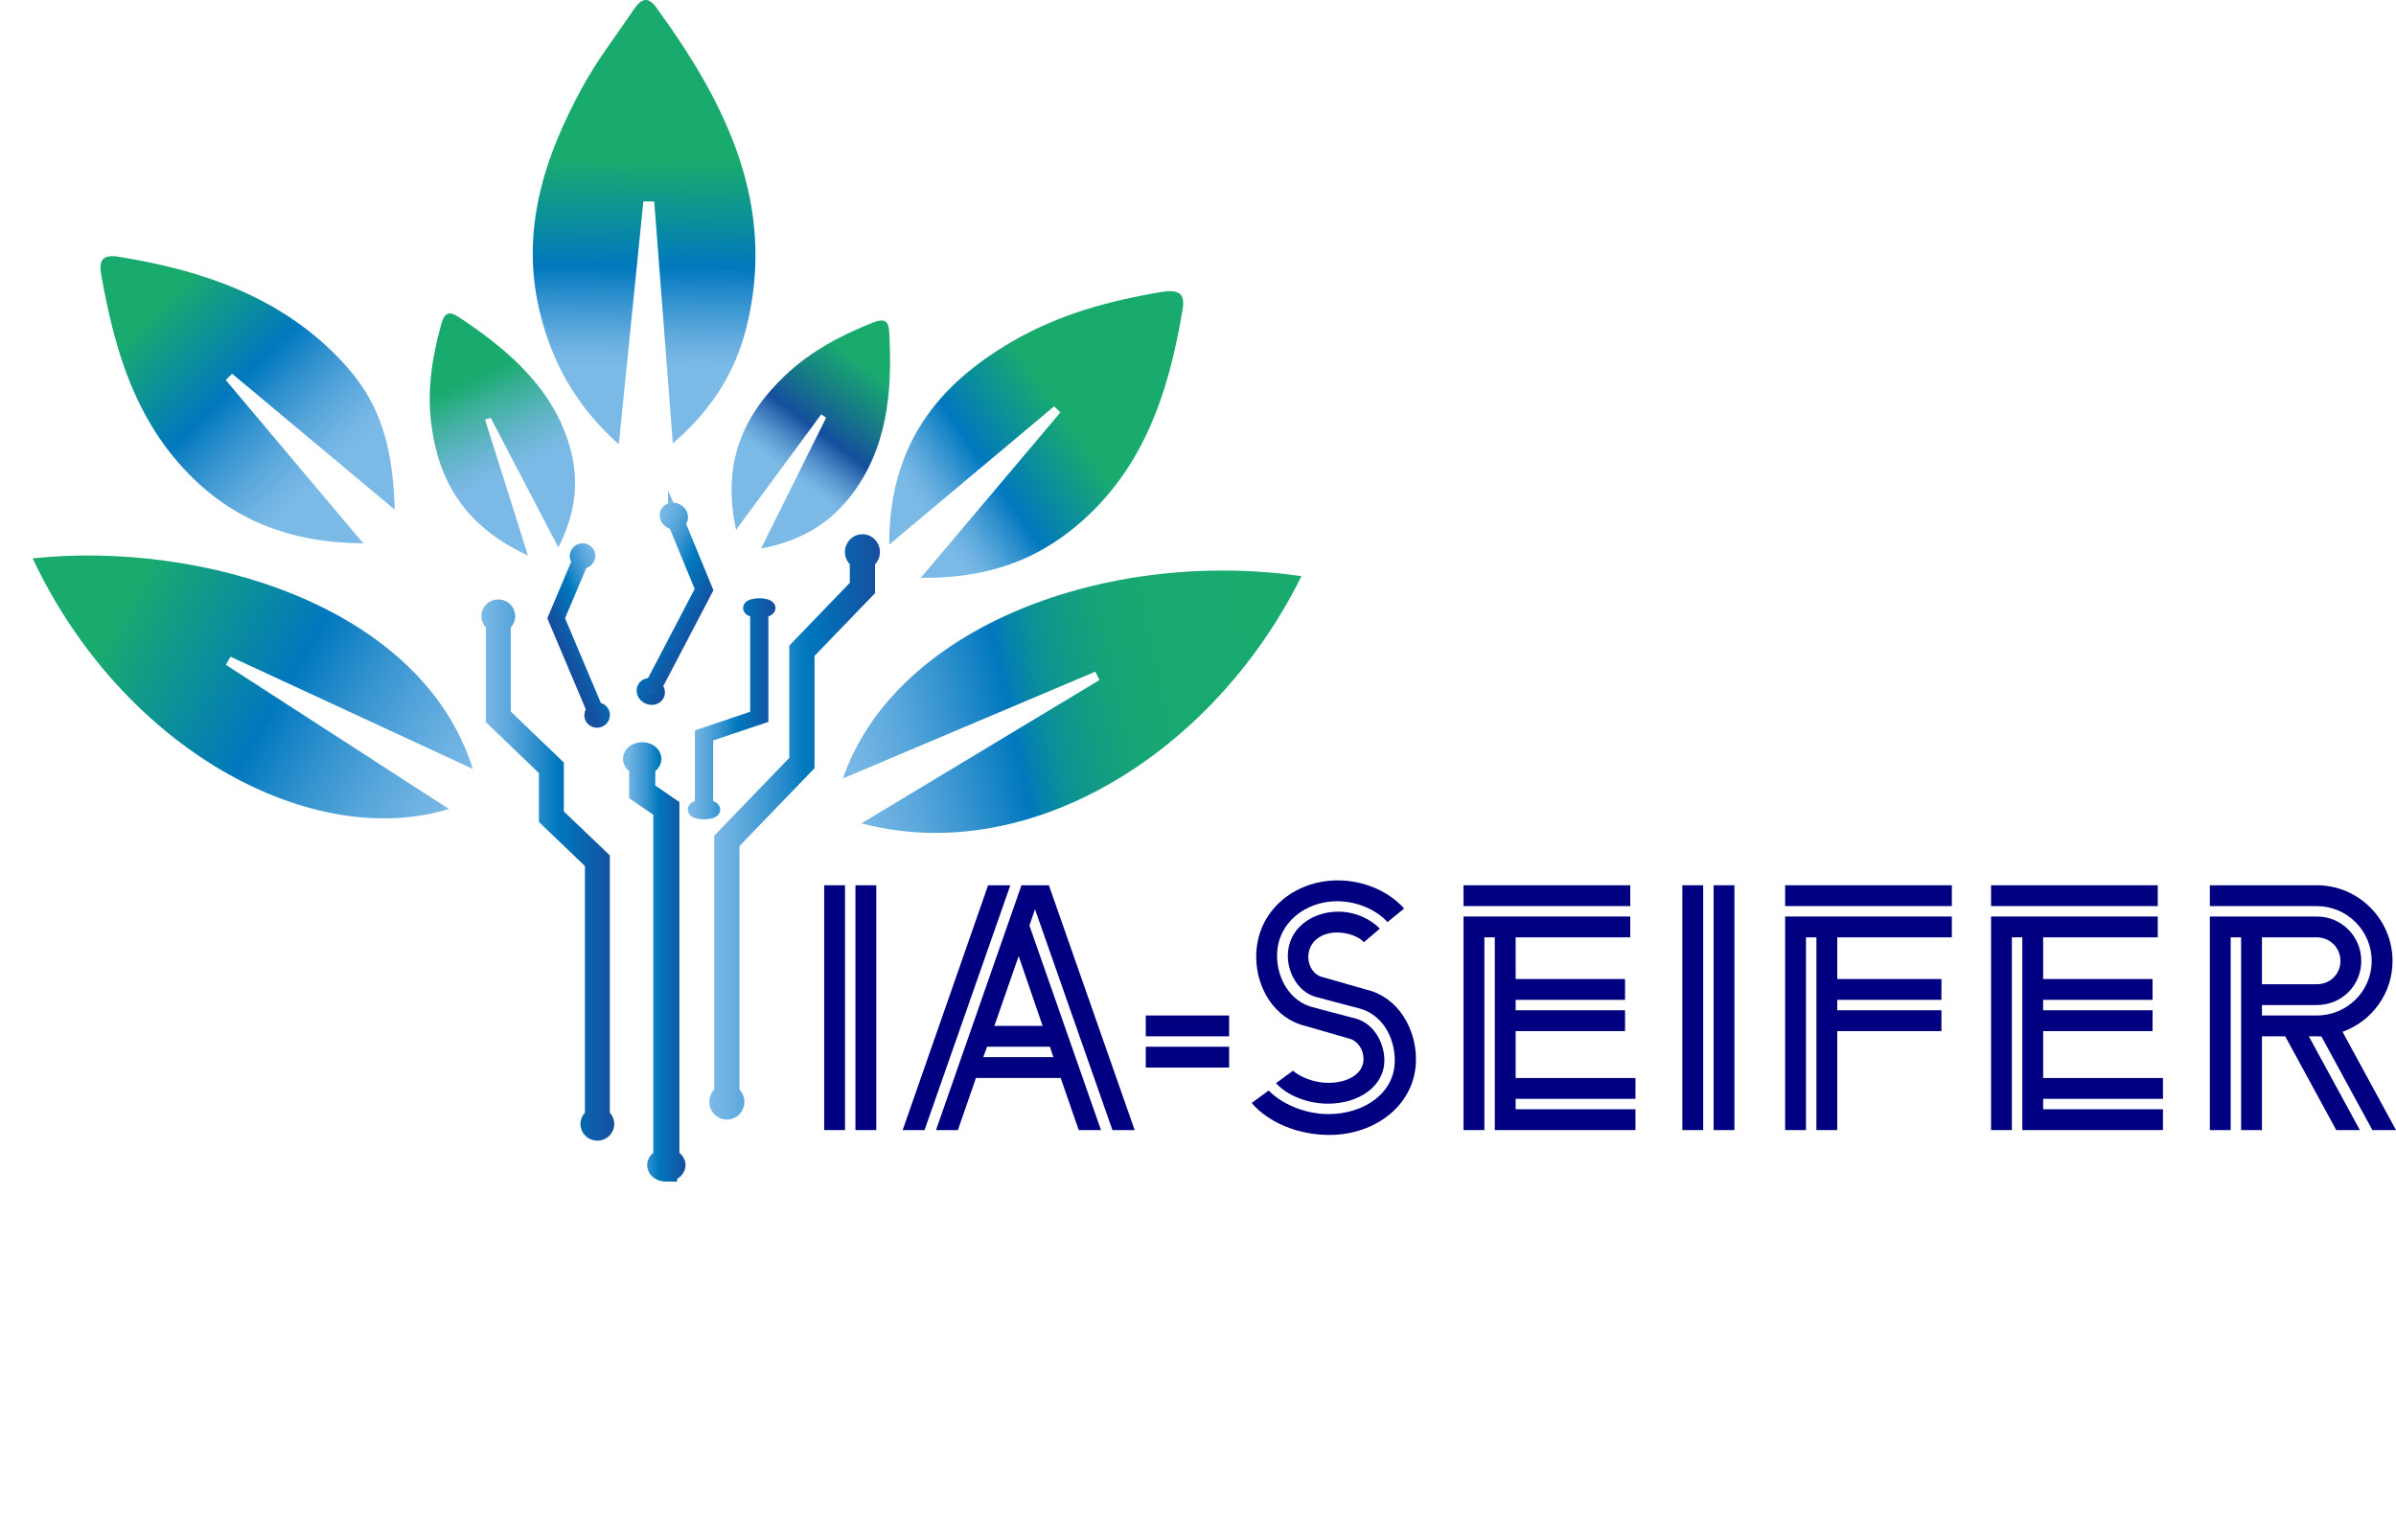 <?xml version="1.0" encoding="UTF-8"?>
<svg id="Camada_1" data-name="Camada 1" xmlns="http://www.w3.org/2000/svg" xmlns:xlink="http://www.w3.org/1999/xlink" viewBox="0 0 551.92 354.67">
  <defs>
    <style>
      .cls-1 {
        fill: url(#Céu_19-3);
        stroke: url(#Céu_1-6);
      }

      .cls-1, .cls-2, .cls-3 {
        stroke-width: 3px;
      }

      .cls-1, .cls-2, .cls-3, .cls-4, .cls-5, .cls-6 {
        stroke-miterlimit: 10;
      }

      .cls-7 {
        fill: url(#Gradiente_sem_nome_258);
      }

      .cls-8 {
        fill: url(#Gradiente_sem_nome_254);
      }

      .cls-9 {
        fill: navy;
      }

      .cls-10 {
        fill: url(#Gradiente_sem_nome_256);
      }

      .cls-11 {
        fill: url(#Gradiente_sem_nome_4);
      }

      .cls-12 {
        fill: url(#Gradiente_sem_nome_259);
      }

      .cls-13 {
        fill: url(#Gradiente_sem_nome_267);
      }

      .cls-2 {
        fill: url(#Céu_19-2);
        stroke: url(#Céu_1-5);
      }

      .cls-3 {
        stroke: url(#Céu_1-3);
      }

      .cls-3, .cls-5, .cls-6 {
        fill: none;
      }

      .cls-4 {
        fill: url(#Céu_19);
        stroke: url(#Céu_1-4);
      }

      .cls-4, .cls-5, .cls-6 {
        stroke-width: 5px;
      }

      .cls-5 {
        stroke: url(#Céu_1-2);
      }

      .cls-14 {
        fill: url(#Gradiente_sem_nome_266);
      }

      .cls-6 {
        stroke: url(#Céu_1);
      }
    </style>
    <linearGradient id="Gradiente_sem_nome_254" data-name="Gradiente sem nome 254" x1="191.52" y1="150.36" x2="304.5" y2="150.36" gradientTransform="translate(-25.6 64.99) rotate(-11.87)" gradientUnits="userSpaceOnUse">
      <stop offset="0" stop-color="#7bb9e7"/>
      <stop offset=".05" stop-color="#71b4e3"/>
      <stop offset=".14" stop-color="#58a6db"/>
      <stop offset=".25" stop-color="#2f90cd"/>
      <stop offset=".36" stop-color="#0078be"/>
      <stop offset=".4" stop-color="#0685a9"/>
      <stop offset=".45" stop-color="#0d9393"/>
      <stop offset=".52" stop-color="#129d82"/>
      <stop offset=".59" stop-color="#16a576"/>
      <stop offset=".7" stop-color="#18a96f"/>
      <stop offset="1" stop-color="#19ab6e"/>
    </linearGradient>
    <linearGradient id="Gradiente_sem_nome_258" data-name="Gradiente sem nome 258" x1="147.96" y1="84.59" x2="148.77" y2="33.29" gradientUnits="userSpaceOnUse">
      <stop offset="0" stop-color="#7bb9e7"/>
      <stop offset=".07" stop-color="#71b4e3"/>
      <stop offset=".17" stop-color="#58a6db"/>
      <stop offset=".31" stop-color="#2f90cd"/>
      <stop offset=".45" stop-color="#0078be"/>
      <stop offset=".93" stop-color="#19ab6e"/>
    </linearGradient>
    <linearGradient id="Gradiente_sem_nome_267" data-name="Gradiente sem nome 267" x1="116.25" y1="183.61" x2="10.88" y2="152.12" gradientTransform="translate(37 -21.61) rotate(13.65)" gradientUnits="userSpaceOnUse">
      <stop offset="0" stop-color="#7bb9e7"/>
      <stop offset=".06" stop-color="#71b4e3"/>
      <stop offset=".17" stop-color="#58a6db"/>
      <stop offset=".31" stop-color="#2f90cd"/>
      <stop offset=".44" stop-color="#0078be"/>
      <stop offset=".82" stop-color="#19ab6e"/>
    </linearGradient>
    <linearGradient id="Gradiente_sem_nome_266" data-name="Gradiente sem nome 266" x1="74.33" y1="109.78" x2="32.06" y2="66.37" gradientUnits="userSpaceOnUse">
      <stop offset="0" stop-color="#7bb9e7"/>
      <stop offset=".07" stop-color="#71b4e3"/>
      <stop offset=".19" stop-color="#58a6db"/>
      <stop offset=".34" stop-color="#2f90cd"/>
      <stop offset=".48" stop-color="#0078be"/>
      <stop offset=".9" stop-color="#19ab6e"/>
    </linearGradient>
    <linearGradient id="Gradiente_sem_nome_256" data-name="Gradiente sem nome 256" x1="213.48" y1="118.6" x2="269.2" y2="80.12" gradientUnits="userSpaceOnUse">
      <stop offset="0" stop-color="#7bb9e7"/>
      <stop offset=".04" stop-color="#71b4e3"/>
      <stop offset=".1" stop-color="#58a6db"/>
      <stop offset=".18" stop-color="#2f90cd"/>
      <stop offset=".26" stop-color="#0078be"/>
      <stop offset=".58" stop-color="#19ab6e"/>
    </linearGradient>
    <linearGradient id="Céu_1" data-name="Céu 1" x1="110.88" y1="200.44" x2="141.5" y2="200.44" gradientUnits="userSpaceOnUse">
      <stop offset="0" stop-color="#7bb9e7"/>
      <stop offset=".08" stop-color="#71b4e3"/>
      <stop offset=".22" stop-color="#58a6db"/>
      <stop offset=".4" stop-color="#2f90cd"/>
      <stop offset=".57" stop-color="#0078be"/>
      <stop offset="1" stop-color="#154f9e"/>
    </linearGradient>
    <linearGradient id="Céu_1-2" data-name="Céu 1" x1="163.39" y1="190.5" x2="202.71" y2="190.5" xlink:href="#Céu_1"/>
    <linearGradient id="Céu_1-3" data-name="Céu 1" x1="158.42" y1="163.28" x2="178.63" y2="163.28" xlink:href="#Céu_1"/>
    <linearGradient id="Céu_19" data-name="Céu 19" x1="146" y1="221.61" x2="155.41" y2="221.61" gradientUnits="userSpaceOnUse">
      <stop offset=".03" stop-color="#4f2756"/>
      <stop offset=".29" stop-color="#815d9c"/>
      <stop offset=".48" stop-color="#b88dbf"/>
      <stop offset=".65" stop-color="#d1b9da"/>
      <stop offset=".69" stop-color="#d2b5d4"/>
      <stop offset=".74" stop-color="#d7acc4"/>
      <stop offset=".76" stop-color="#dba7ba"/>
      <stop offset=".88" stop-color="#e8c4b5"/>
      <stop offset="1" stop-color="#fad58a"/>
    </linearGradient>
    <linearGradient id="Céu_1-4" data-name="Céu 1" x1="143.5" y1="221.61" x2="157.91" y2="221.61" xlink:href="#Céu_1"/>
    <linearGradient id="Céu_19-2" data-name="Céu 19" x1="127.08" y1="415.03" x2="144.95" y2="415.03" gradientTransform="translate(288.42 -412.33) rotate(27.43) scale(.98 1.33)" xlink:href="#Céu_19"/>
    <linearGradient id="Céu_1-5" data-name="Céu 1" x1="125.58" y1="415.03" x2="146.45" y2="415.03" gradientTransform="translate(288.42 -412.33) rotate(27.43) scale(.98 1.33)" xlink:href="#Céu_1"/>
    <linearGradient id="Céu_19-3" data-name="Céu 19" x1="274.09" y1="122.57" x2="294.98" y2="122.57" gradientTransform="translate(262.67 -46.5) rotate(157.09) scale(.67 -1.05)" xlink:href="#Céu_19"/>
    <linearGradient id="Céu_1-6" data-name="Céu 1" x1="272.59" y1="122.57" x2="296.48" y2="122.57" gradientTransform="translate(262.67 -46.5) rotate(157.09) scale(.67 -1.05)" xlink:href="#Céu_1"/>
    <linearGradient id="Gradiente_sem_nome_4" data-name="Gradiente sem nome 4" x1="177.88" y1="113.81" x2="199.81" y2="84.61" gradientUnits="userSpaceOnUse">
      <stop offset=".17" stop-color="#7bb9e7"/>
      <stop offset=".22" stop-color="#71afe0"/>
      <stop offset=".31" stop-color="#5996cf"/>
      <stop offset=".42" stop-color="#316db2"/>
      <stop offset=".49" stop-color="#154f9e"/>
      <stop offset="1" stop-color="#19ab6e"/>
    </linearGradient>
    <linearGradient id="Gradiente_sem_nome_259" data-name="Gradiente sem nome 259" x1="118.13" y1="108.45" x2="104.11" y2="78.05" gradientUnits="userSpaceOnUse">
      <stop offset="0" stop-color="#7bb9e7"/>
      <stop offset=".1" stop-color="#73b7dd"/>
      <stop offset=".27" stop-color="#5eb4c4"/>
      <stop offset=".49" stop-color="#3db09b"/>
      <stop offset=".69" stop-color="#19ab6e"/>
    </linearGradient>
  </defs>
  <g>
    <path class="cls-9" d="M189.85,203.94h4.8v56.4h-4.8v-56.4ZM197.05,203.94h4.8v56.4h-4.8v-56.4Z"/>
    <path class="cls-9" d="M227.61,203.94h5.12l-19.76,56.4h-5.04l19.68-56.4ZM235.29,203.94h6.32l19.76,56.4h-5.12l-17.84-50.88-1.28,3.76,16.48,47.12h-5.12l-4.16-12h-19.52l-4.16,12h-5.04l19.68-56.4ZM226.49,243.54h16.16l-.8-2.4h-14.48l-.88,2.4ZM229.05,236.34h11.12l-5.52-16.08-5.6,16.08Z"/>
    <path class="cls-9" d="M263.93,233.94h19.2v4.8h-19.2v-4.8ZM263.93,241.14h19.2v4.8h-19.2v-4.8Z"/>
    <path class="cls-9" d="M314.17,217.06c-1.04-1.2-3.52-2.24-6.16-2.24-3.92,0-6.64,2.32-6.64,5.68,0,2.16,1.36,4.24,3.44,4.64l10.08,2.88c7.2,1.76,11.28,8.96,11.28,16,0,10.48-9.36,17.44-19.92,17.44-7.52,0-14.24-3.04-17.92-7.36l3.92-2.88c2.72,2.88,8.08,5.44,13.76,5.44,8.16,0,15.28-4.8,15.28-12.32,0-5.28-2.8-10.56-8.08-12l-10-2.64c-4.16-1.12-6.56-5.52-6.56-9.52,0-6.16,5.44-10.16,11.6-10.16,4,0,7.52,1.76,9.6,3.92l-3.68,3.12ZM319.61,212.42c-2.4-2.64-6.72-4.8-11.6-4.8-7.36,0-13.84,5.04-13.84,12.56,0,5.2,2.96,10.48,8.16,11.84l10,2.64c4.08,1.12,6.56,5.52,6.56,9.6,0,6.08-6,10-12.96,10-4.8,0-9.44-1.92-12-4.72l3.92-2.88c1.52,1.36,4.72,2.8,8.08,2.8,4.72,0,8.16-2.16,8.16-5.52,0-2.16-1.36-4.24-3.44-4.72l-10-2.88c-7.2-1.76-11.28-8.88-11.28-15.92,0-10.64,8.88-17.6,18.72-17.6,6.4,0,12,2.72,15.36,6.48l-3.84,3.12Z"/>
    <path class="cls-9" d="M337.13,203.94h38.4v4.8h-38.4v-4.8ZM337.13,211.14h38.4v4.8h-26.4v9.6h25.2v4.8h-25.2v2.4h25.2v4.8h-25.2v10.8h27.6v4.8h-27.6v2.4h27.6v4.8h-32.4v-44.4h-2.4v44.4h-4.8v-49.2Z"/>
    <path class="cls-9" d="M387.53,203.94h4.8v56.4h-4.8v-56.4ZM394.73,203.94h4.8v56.4h-4.8v-56.4Z"/>
    <path class="cls-9" d="M411.21,203.94h38.4v4.8h-38.4v-4.8ZM411.21,211.14h38.4v4.8h-26.4v9.6h24v4.8h-24v2.4h24v4.8h-24v22.8h-4.8v-44.4h-2.4v44.4h-4.8v-49.2Z"/>
    <path class="cls-9" d="M458.64,203.94h38.4v4.8h-38.4v-4.8ZM458.64,211.14h38.4v4.8h-26.4v9.6h25.2v4.8h-25.2v2.4h25.2v4.8h-25.2v10.8h27.6v4.8h-27.6v2.4h27.6v4.8h-32.4v-44.4h-2.4v44.4h-4.8v-49.2Z"/>
    <path class="cls-9" d="M546.48,260.34l-11.76-21.6c-.32.08-.72,0-1.04,0h-1.84l11.76,21.6h-5.44l-11.76-21.6h-5.36v21.6h-4.8v-44.4h-2.4v44.4h-4.8v-49.2h24.64c5.68,0,10.24,4.56,10.24,10.24s-4.56,10.16-10.24,10.16h-12.64v2.4h12.64c6.96,0,12.64-5.6,12.64-12.56s-5.68-12.64-12.64-12.64h-24.64v-4.8h24.64c9.6,0,17.44,7.84,17.44,17.44,0,7.52-4.8,13.92-11.52,16.32l12.32,22.64h-5.44ZM521.04,215.94v10.8h12.64c3.04,0,5.44-2.32,5.44-5.36s-2.4-5.44-5.44-5.44h-12.64Z"/>
  </g>
  <g>
    <path class="cls-8" d="M198.46,189.67c18.63-11.23,36.71-22.11,54.79-33-.31-.65-.63-1.29-.94-1.94-19.15,8.1-38.3,16.2-58.16,24.61,12.23-35.16,61-53.03,105.64-46.61-20.26,40.97-62.87,67.11-101.33,56.95Z"/>
    <path class="cls-7" d="M148.2,46.39c-1.84,18.2-3.68,36.39-5.66,55.98-10.05-9.03-15.48-19.11-18.25-30.7-4.45-18.63,1.08-35.56,9.94-51.73,3.33-6.09,7.66-11.67,11.56-17.46,1.45-2.15,3.08-3.91,5.34-.81,16.18,22.16,27.85,45.65,20.79,73.84-2.51,10.02-7.83,18.87-16.94,26.61-1.48-19.23-2.88-37.47-4.28-55.7-.83,0-1.66-.02-2.49-.03Z"/>
    <path class="cls-13" d="M108.93,177.14c-18.96-8.78-37.4-17.31-55.83-25.85-.36.62-.72,1.24-1.08,1.86,17.08,11.04,34.16,22.08,51.39,33.22-31.63,9.65-75.14-13.65-95.89-57.74,38.53-4.09,89.52,10.67,101.39,48.51Z"/>
    <path class="cls-14" d="M90.91,117.39c-13.09-10.94-25.26-21.12-37.44-31.29-.49.48-.98.97-1.47,1.45,10.24,12.16,20.48,24.32,31.67,37.61-18.77-.1-32.76-6.68-43.55-19.72-10.07-12.18-14.04-26.77-16.74-41.78-.46-2.57-.67-5.25,3.82-4.53,19.7,3.14,37.86,9.42,51.67,24.24,8.33,8.94,11.62,18.46,12.05,34.03Z"/>
    <path class="cls-10" d="M204.83,125.46c-.04-22.75,10.99-36.7,28.35-46.8,10.54-6.14,22.15-9.35,34.22-11.37,3.95-.66,5.67.09,5.01,4.03-3.28,19.63-9.31,38.05-26.04,51.11-9.49,7.4-20.54,10.84-34.27,10.69,11.3-13.39,21.73-25.75,32.16-38.11-.48-.47-.96-.93-1.44-1.4-12.16,10.2-24.33,20.39-37.99,31.85Z"/>
    <path class="cls-6" d="M137.97,257.64v-59.52l-10.59-10.12v-11.27l-12.23-11.74v-21.75c.59-.16,1.03-.68,1.03-1.3,0-.74-.63-1.35-1.4-1.35s-1.4.6-1.4,1.35c0,.62.44,1.14,1.03,1.3v22.05l12.23,11.74v11.27l10.59,10.12v59.22c-.59.16-1.03.68-1.03,1.3,0,.74.63,1.35,1.4,1.35s1.4-.6,1.4-1.35c0-.62-.44-1.14-1.03-1.3Z"/>
    <path class="cls-5" d="M168.97,253.84c0-.74-.48-1.35-1.13-1.54v-58.41l17.29-17.93v-25.87l13.94-14.46v-6.93c.65-.19,1.13-.8,1.13-1.54,0-.88-.69-1.6-1.54-1.6s-1.54.72-1.54,1.6c0,.74.48,1.35,1.13,1.54v6.58l-13.94,14.46v25.87l-17.29,17.93v58.76c-.65.19-1.13.8-1.13,1.54,0,.88.69,1.6,1.54,1.6s1.54-.72,1.54-1.6Z"/>
    <path class="cls-3" d="M174.3,140.79v24.26l-12.73,4.29v16.43c-.95.09-1.64.38-1.64.73,0,.42,1,.76,2.24.76s2.24-.34,2.24-.76c0-.35-.7-.64-1.64-.73v-16.26l12.73-4.29v-24.42c.95-.09,1.64-.38,1.64-.73,0-.42-1-.76-2.24-.76s-2.24.34-2.24.76c0,.35.7.64,1.64.73Z"/>
    <path class="cls-4" d="M153.49,269.73c-1.06,0-1.93-.59-1.93-1.33,0-.61.6-1.12,1.42-1.27v-80.75l-5.56-3.82v-6.47c-.81-.16-1.42-.66-1.42-1.27,0-.73.86-1.33,1.93-1.33s1.93.59,1.93,1.33c0,.61-.6,1.12-1.42,1.27v6.18l5.56,3.82v81.04c.81.16,1.42.66,1.42,1.27,0,.73-.86,1.33-1.93,1.33Z"/>
    <path class="cls-2" d="M155.39,120.49l6.28,15.26-11.51,22.01c-.77-.19-1.54.07-1.87.7-.39.75.01,1.74.9,2.2s1.94.22,2.33-.53c.33-.63.1-1.41-.5-1.92l11.67-22.31-6.42-15.6c.62-.34.89-1.05.6-1.77-.35-.86-1.38-1.39-2.29-1.18-.91.21-1.36,1.07-1.01,1.93.29.71,1.05,1.19,1.82,1.21Z"/>
    <path class="cls-1" d="M134.01,129.48l-5.48,12.94,8.85,20.93c.63-.09,1.26.23,1.51.83.3.72-.05,1.55-.79,1.86s-1.58-.02-1.89-.73c-.25-.6-.05-1.27.46-1.66l-8.97-21.22,5.6-13.23c-.5-.37-.7-1.04-.44-1.64.31-.73,1.15-1.09,1.89-.8.74.29,1.08,1.11.78,1.83-.26.61-.89.95-1.51.88Z"/>
    <path class="cls-11" d="M169.56,122.08c-3.35-15.5,1.66-26.43,11.28-35.57,5.84-5.55,12.79-9.24,20.2-12.18,2.42-.96,3.64-.67,3.79,2.1.78,13.8-.38,27.14-9.17,38.21-4.98,6.27-11.54,10.05-20.34,11.72,5.27-10.59,10.12-20.36,14.98-30.14-.38-.26-.75-.51-1.13-.77-6.28,8.52-12.56,17.05-19.62,26.62Z"/>
    <path class="cls-12" d="M121.61,127.98c-14.71-6.81-20.62-17.31-22.26-30.29-1-7.88.2-15.49,2.29-23,.68-2.46,1.66-3.22,4.02-1.66,11.76,7.77,21.97,16.76,25.7,30.26,2.11,7.65,1.22,15.01-2.75,22.82-5.47-10.49-10.52-20.17-15.57-29.85-.44.13-.87.27-1.31.4,3.16,10.02,6.33,20.05,9.88,31.31Z"/>
  </g>
</svg>